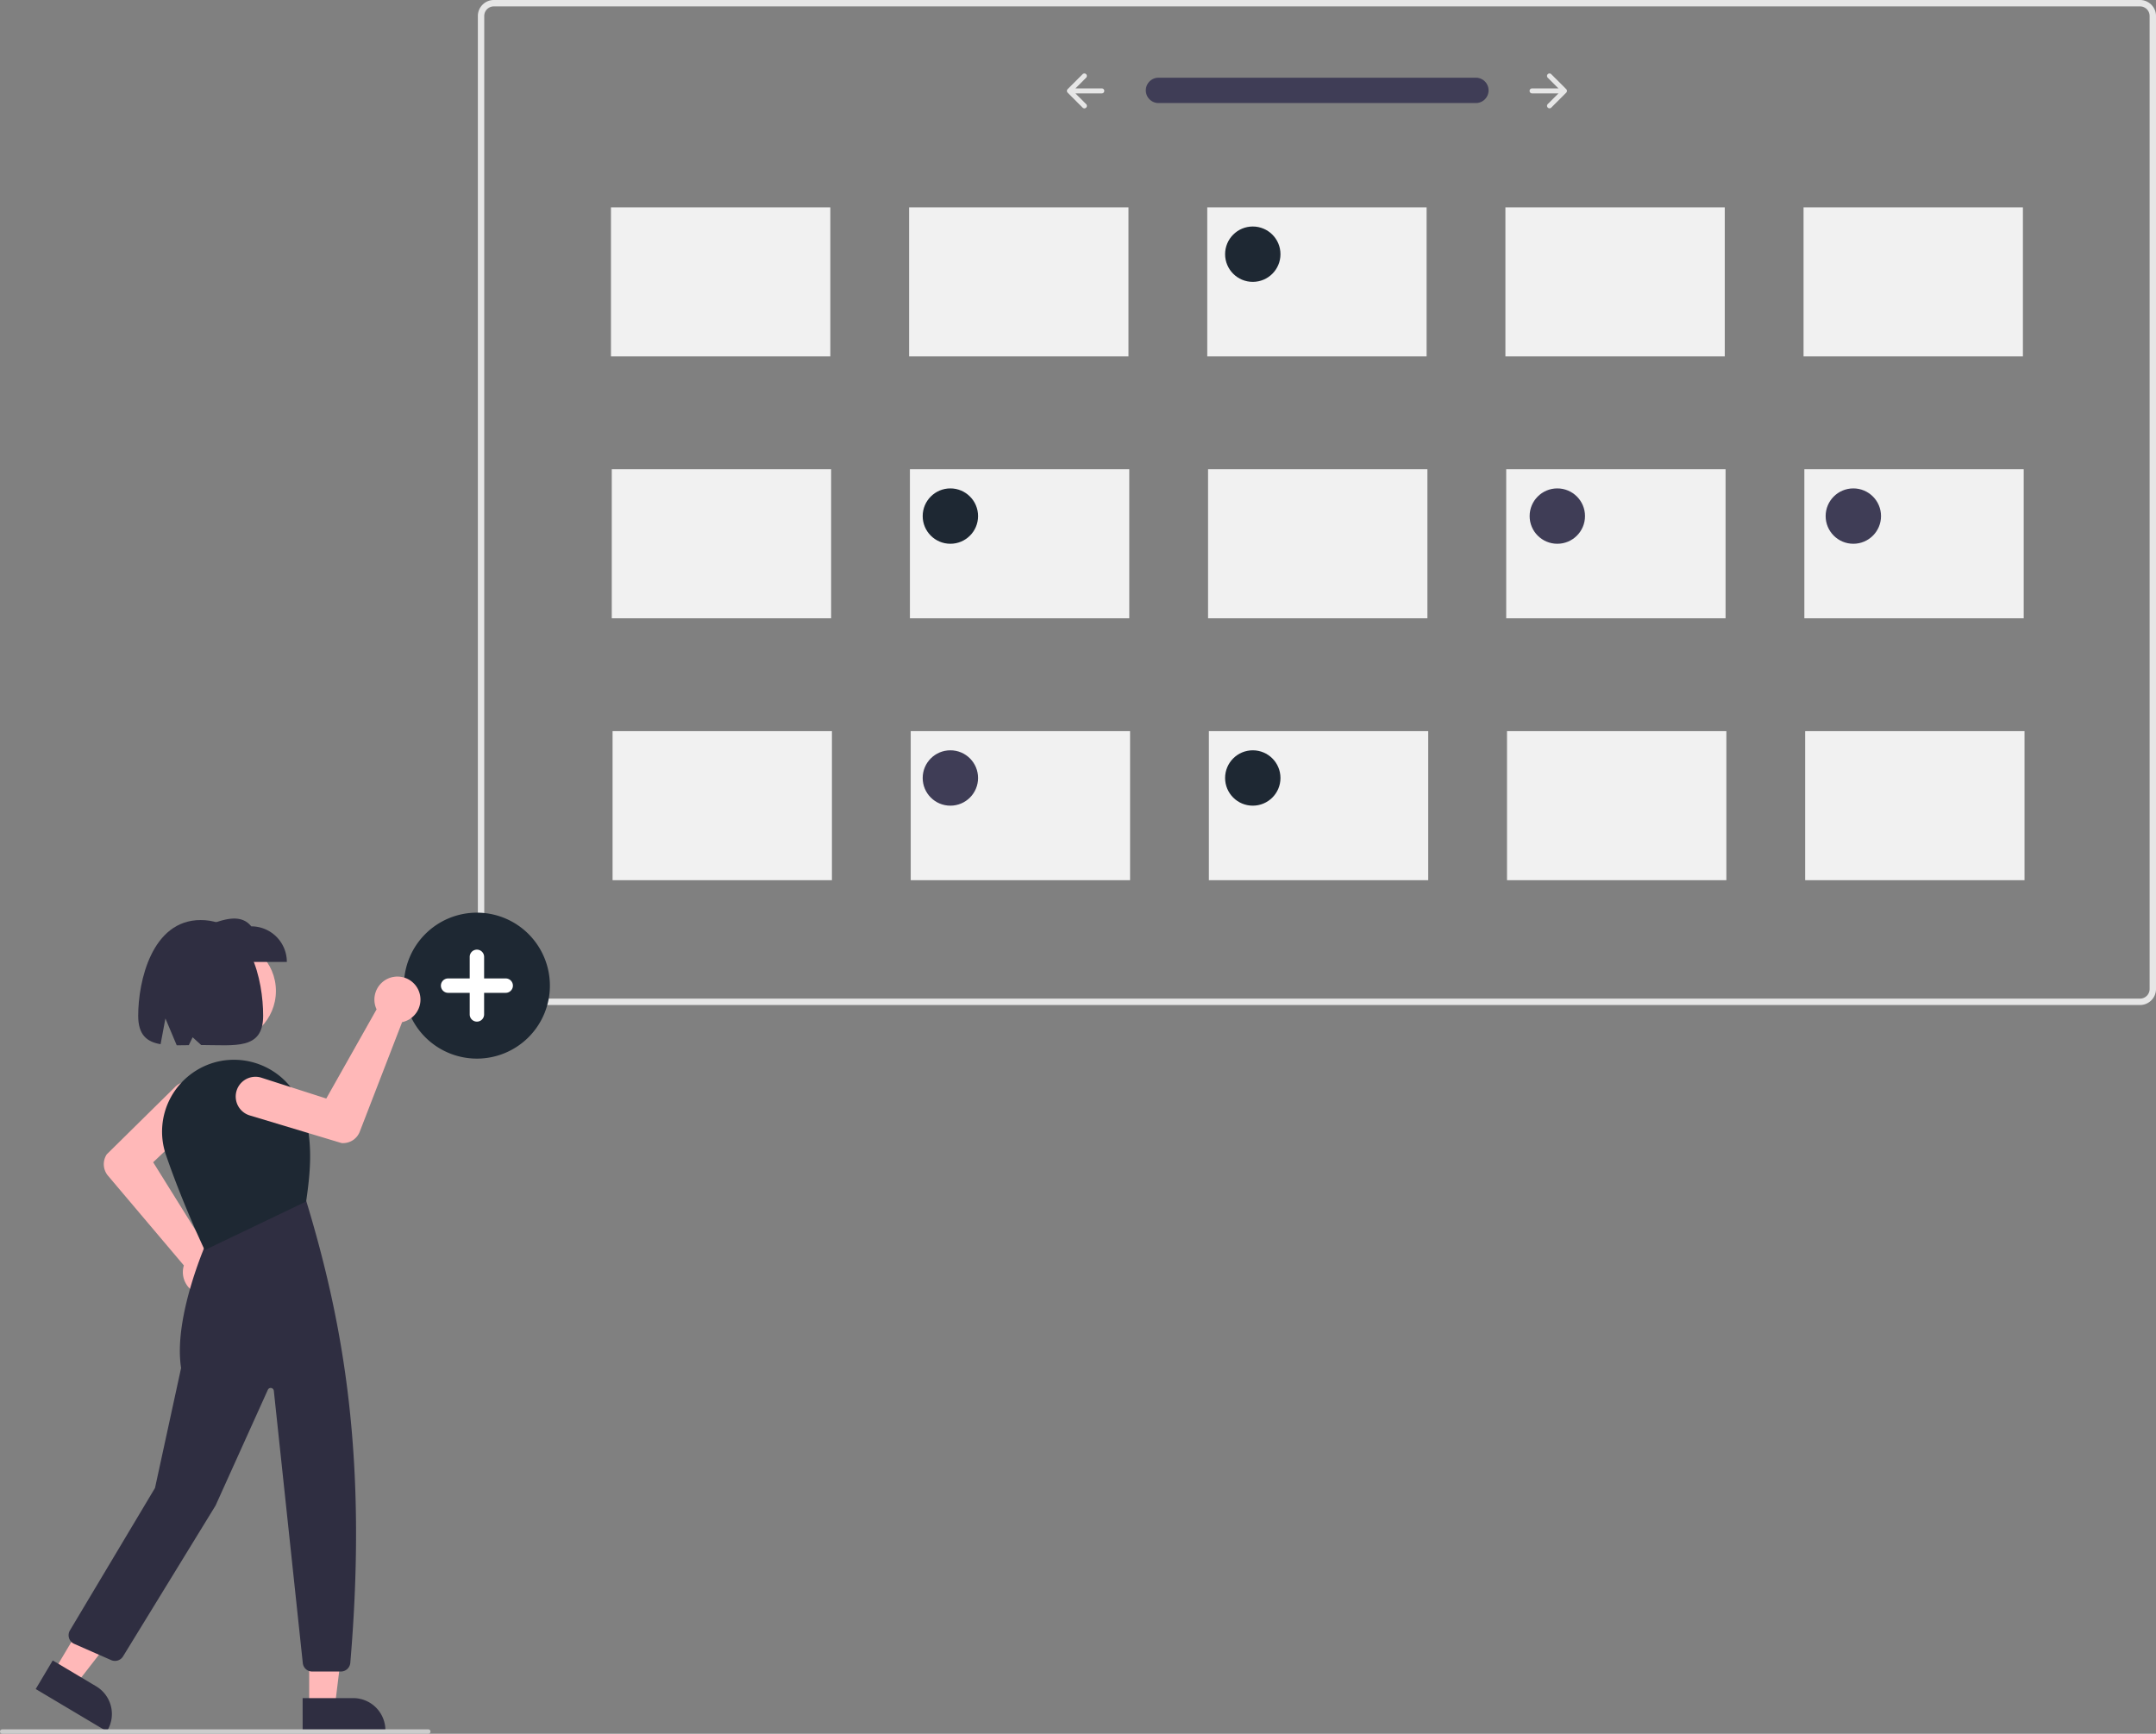 <svg xmlns="http://www.w3.org/2000/svg" xmlns:xlink="http://www.w3.org/1999/xlink" width="971.556" height="781.417" data-name="Layer 1" viewBox="0 0 971.556 781.417"><rect x="0" y="0" width="971.556" height="781.417" fill="#808080" stroke="none"/><path fill="#e6e6e6" d="M1078.581,512.254H336.758a7.205,7.205,0,0,1-7.197-7.197V66.489a7.205,7.205,0,0,1,7.197-7.197H1078.581a7.205,7.205,0,0,1,7.197,7.197V505.056A7.205,7.205,0,0,1,1078.581,512.254ZM336.758,62.17a4.323,4.323,0,0,0-4.319,4.319V505.056a4.323,4.323,0,0,0,4.319,4.319H1078.581a4.323,4.323,0,0,0,4.318-4.319V66.489a4.323,4.323,0,0,0-4.318-4.319Z" transform="translate(-114.222 -59.291)"/><path id="bbcc4262-a9b8-4c1e-bf70-e1245b5187b9-125" fill="#3f3d56" d="M636.163,94.318a5.707,5.707,0,0,0,0,11.412H779.236a5.707,5.707,0,0,0,.204-11.412l-.017-0q-.094-.002-.187,0Z" data-name="a332a05d-d774-4fd2-8531-ab97682a63e9" transform="translate(-114.222 -59.291)"/><path fill="#e6e6e6" d="M811.681,92.729a1.123,1.123,0,0,0-0,1.588l0.0 0,4.82,4.82H804.615a1.123,1.123,0,0,0,0,2.246h11.886l-4.82,4.82a1.123,1.123,0,0,0,1.588,1.588h0l6.737-6.737a1.123,1.123,0,0,0,0-1.588l-6.737-6.737a1.123,1.123,0,0,0-1.588,0Z" transform="translate(-114.222 -59.291)"/><path fill="#e6e6e6" d="M603.658,92.729a1.123,1.123,0,0,1,0,1.588l-0.0 0-4.82,4.82h11.886a1.123,1.123,0,1,1,.003,2.246h-11.889l4.82,4.82a1.123,1.123,0,1,1-1.588,1.588h0l-6.737-6.737a1.123,1.123,0,0,1,0-1.588l6.737-6.737a1.123,1.123,0,0,1,1.588-0Z" transform="translate(-114.222 -59.291)"/><path fill="#1e2833" d="M329.131,536.412a32.89,32.89,0,1,1,32.89-32.89A32.89,32.89,0,0,1,329.131,536.412Z" transform="translate(-114.222 -59.291)"/><path fill="#fff" d="M342.109,500.277h-9.733v-9.733a3.244,3.244,0,1,0-6.489,0v9.733h-9.733a3.244,3.244,0,1,0,0,6.489H325.887v9.733a3.244,3.244,0,0,0,6.489,0v-9.733h9.733a3.244,3.244,0,1,0,0-6.489Z" transform="translate(-114.222 -59.291)"/><rect width="98.846" height="67.177" x="275.318" y="93.45" fill="#f1f1f1"/><rect width="98.846" height="67.177" x="409.671" y="93.45" fill="#f1f1f1"/><rect width="98.846" height="67.177" x="544.025" y="93.45" fill="#f1f1f1"/><rect width="98.846" height="67.177" x="678.378" y="93.45" fill="#f1f1f1"/><rect width="98.846" height="67.177" x="812.731" y="93.45" fill="#f1f1f1"/><rect width="98.846" height="67.177" x="275.681" y="211.489" fill="#f1f1f1"/><rect width="98.846" height="67.177" x="410.034" y="211.489" fill="#f1f1f1"/><rect width="98.846" height="67.177" x="544.387" y="211.489" fill="#f1f1f1"/><rect width="98.846" height="67.177" x="678.741" y="211.489" fill="#f1f1f1"/><rect width="98.846" height="67.177" x="813.094" y="211.489" fill="#f1f1f1"/><rect width="98.846" height="67.177" x="276.043" y="329.528" fill="#f1f1f1"/><rect width="98.846" height="67.177" x="410.396" y="329.528" fill="#f1f1f1"/><rect width="98.846" height="67.177" x="544.75" y="329.528" fill="#f1f1f1"/><rect width="98.846" height="67.177" x="679.103" y="329.528" fill="#f1f1f1"/><rect width="98.846" height="67.177" x="813.456" y="329.528" fill="#f1f1f1"/><circle cx="564.54" cy="114.563" r="12.476" fill="#1e2833"/><circle cx="428.268" cy="232.602" r="12.476" fill="#1e2833"/><circle cx="564.54" cy="350.641" r="12.476" fill="#1e2833"/><circle cx="701.773" cy="232.602" r="12.476" fill="#3f3d56"/><circle cx="835.166" cy="232.602" r="12.476" fill="#3f3d56"/><circle cx="428.268" cy="350.641" r="12.476" fill="#3f3d56"/><circle cx="101.165" cy="446.627" r="23.172" fill="#ffb8b8"/><path fill="#ffb8b8" d="M207.02,643.029q-.438,0-.879-.039a10.38,10.38,0,0,1-9.316-12.374,9.719,9.719,0,0,1,.255-.987L162.88,589.182a8.061,8.061,0,0,1-.561-9.608l.062-.076,30.784-30.354a8.899,8.899,0,0,1,12.495,12.673q-.058.057-.117.113l-22.296,21.196,24.408,39.175a9.879,9.879,0,0,1,1.377.17,10.38,10.38,0,0,1-2.012,20.559Z" transform="translate(-114.222 -59.291)"/><polygon fill="#ffb8b8" points="139.328 769.118 150.895 769.118 156.397 724.505 139.326 724.506 139.328 769.118"/><path fill="#2f2e41" d="M250.6,824.634l22.778-.001h.001A14.516,14.516,0,0,1,287.895,839.148v.472l-37.294.001Z" transform="translate(-114.222 -59.291)"/><polygon fill="#ffb8b8" points="24.366 753.127 34.304 759.044 61.857 723.527 47.189 714.794 24.366 753.127"/><path fill="#2f2e41" d="M137.985,807.664,157.556,819.317l.001 0a14.516,14.516,0,0,1,5.046,19.898l-0.0 0-.241.405L130.317,820.542Z" transform="translate(-114.222 -59.291)"/><path fill="#2f2e41" d="M267.846,812.652H254.894a4.238,4.238,0,0,1-4.221-3.797L237.615,686.118a1.415,1.415,0,0,0-2.697-.433L211.363,737.844l-41.704,68.003a4.266,4.266,0,0,1-5.329,1.666l-16.66-7.33a4.247,4.247,0,0,1-1.935-6.064l38.337-64.192,11.758-54.085c-3.698-23.455,12.155-58.326,12.316-58.676l.079-.17,43.668-17.068.219.268C269.332,656.709,279.826,717.527,272.078,808.763A4.274,4.274,0,0,1,267.846,812.652Z" transform="translate(-114.222 -59.291)"/><path fill="#1e2833" d="M206.465,622.709l-.203-.427c-.097-.205-9.807-20.684-17.292-42.571a32.285,32.285,0,0,1,2.239-25.873A32.637,32.637,0,0,1,212.021,537.833h0a32.677,32.677,0,0,1,37.928,19.57c5.937,14.847,4.045,30.695,2.264,43.157l-.035.25-.227.109Z" transform="translate(-114.222 -59.291)"/><path fill="#2f2e41" d="M243.482,492.829H206.688V476.791c8.076-3.208,15.978-5.937,20.756,0a16.038,16.038,0,0,1,16.038,16.038Z" transform="translate(-114.222 -59.291)"/><path fill="#2f2e41" d="M204.651,473.96c-21.996,0-28.153,27.571-28.153,43.126,0,8.674,3.923,11.777,10.088,12.827l2.177-11.611,5.099,12.111c1.732.009,3.551-.025,5.437-.06l1.729-3.56,3.855,3.496c15.441.023,27.921,2.274,27.921-13.203C232.803,501.532,227.404,473.96,204.651,473.96Z" transform="translate(-114.222 -59.291)"/><path fill="#ffb8b8" d="M302.421,504.818q.21.384.388.79a10.38,10.38,0,0,1-6.393,14.109,9.723,9.723,0,0,1-.988.25L276.329,569.371a8.061,8.061,0,0,1-8.163,5.099l-.096-.018L226.673,561.99a8.899,8.899,0,0,1,5.131-17.041q.077.023.155.048l29.29,9.404,22.676-40.202a9.876,9.876,0,0,1-.511-1.289,10.38,10.38,0,0,1,19.007-8.091Z" transform="translate(-114.222 -59.291)"/><path fill="#ccc" d="M307.222,840.709h-192a1,1,0,1,1,0-2h192a1,1,0,1,1,0,2Z" transform="translate(-114.222 -59.291)"/></svg>
